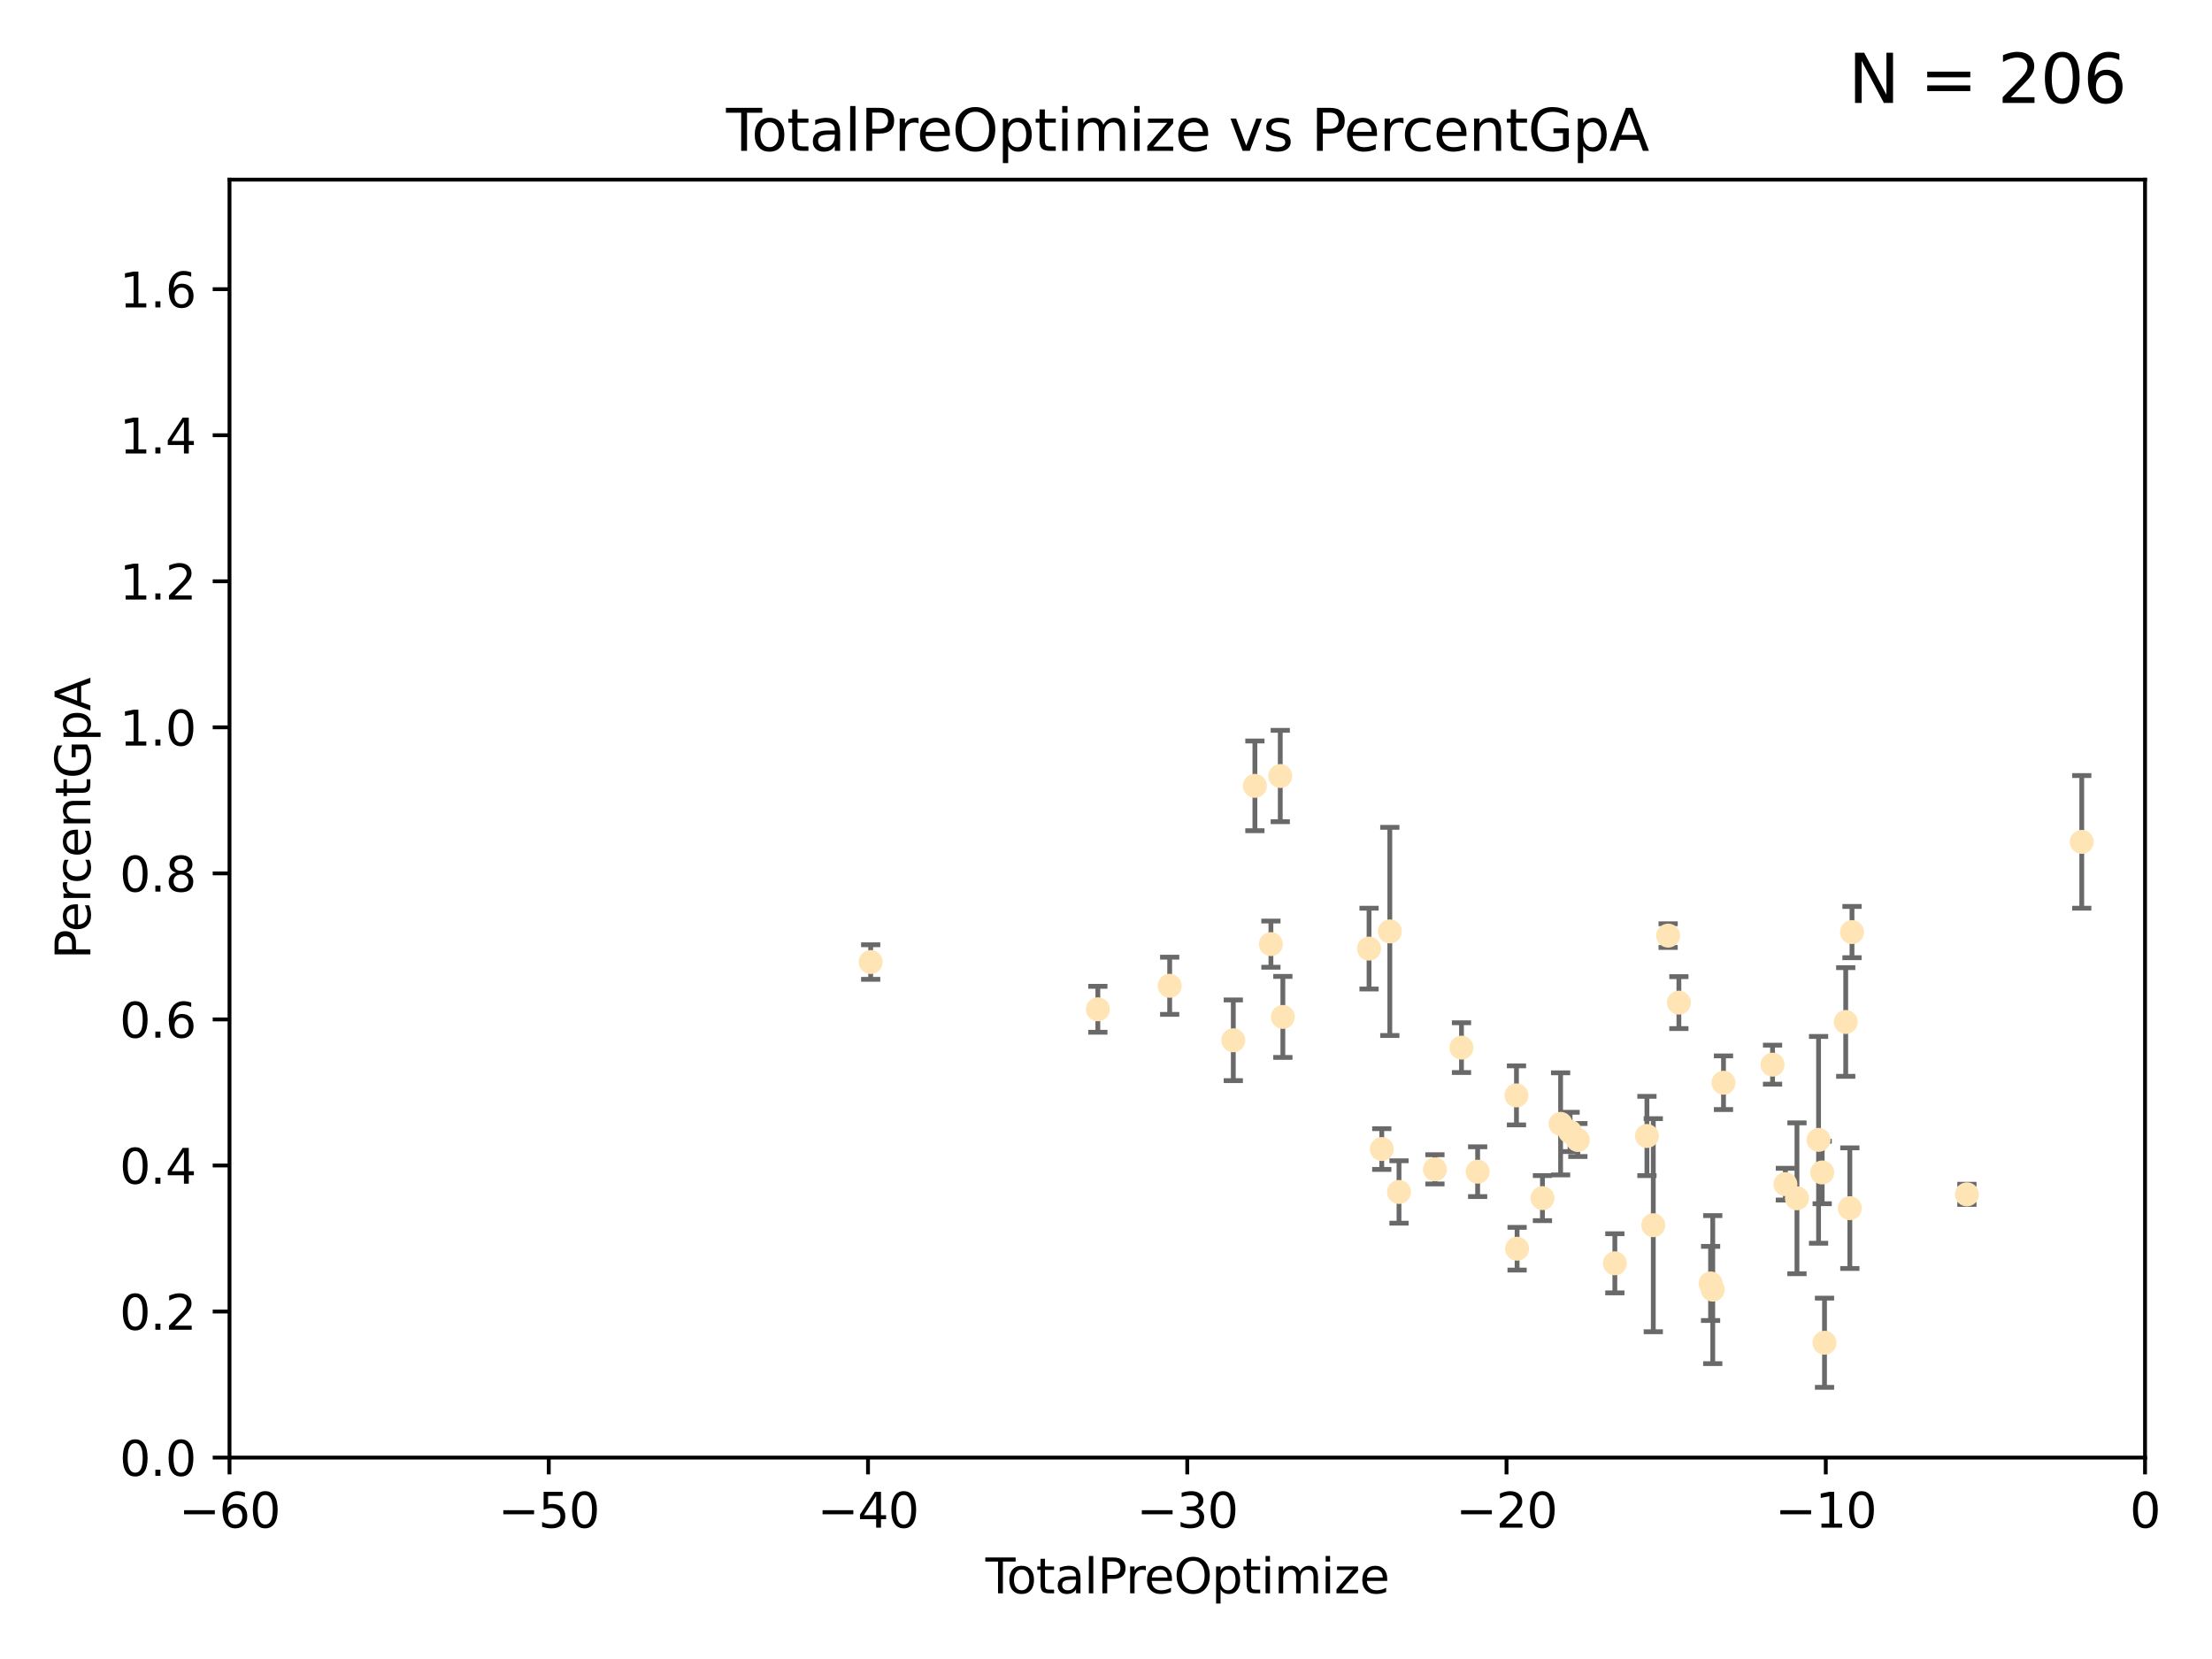 <?xml version="1.0" encoding="utf-8" standalone="no"?>
<!DOCTYPE svg PUBLIC "-//W3C//DTD SVG 1.1//EN"
  "http://www.w3.org/Graphics/SVG/1.1/DTD/svg11.dtd">
<svg xmlns:xlink="http://www.w3.org/1999/xlink" width="460.8pt" height="345.6pt" viewBox="0 0 460.8 345.6" xmlns="http://www.w3.org/2000/svg" version="1.1">
 <defs>
  <style type="text/css">*{stroke-linejoin: round; stroke-linecap: butt}</style>
 </defs>
 <g id="figure_1">
  <g id="patch_1">
   <path d="M 0 345.6 
L 460.8 345.6 
L 460.8 0 
L 0 0 
z
" style="fill: #ffffff"/>
  </g>
  <g id="axes_1">
   <g id="patch_2">
    <path d="M 47.81 303.64 
L 446.85 303.64 
L 446.85 37.422 
L 47.81 37.422 
z
" style="fill: #ffffff"/>
   </g>
   <g id="PathCollection_1">
    <defs>
     <path id="m6cf7f59c93" d="M 0 1.118 
C 0.297 1.118 0.581 1 0.791 0.791 
C 1 0.581 1.118 0.297 1.118 0 
C 1.118 -0.297 1 -0.581 0.791 -0.791 
C 0.581 -1 0.297 -1.118 0 -1.118 
C -0.297 -1.118 -0.581 -1 -0.791 -0.791 
C -1 -0.581 -1.118 -0.297 -1.118 0 
C -1.118 0.297 -1 0.581 -0.791 0.791 
C -0.581 1 -0.297 1.118 0 1.118 
z
" style="stroke: #ffe4b5"/>
    </defs>
    <g clip-path="url(#p69ad6b24e7)">
     <use xlink:href="#m6cf7f59c93" x="181.378" y="200.41" style="fill: #ffe4b5; stroke: #ffe4b5"/>
     <use xlink:href="#m6cf7f59c93" x="228.701" y="210.251" style="fill: #ffe4b5; stroke: #ffe4b5"/>
     <use xlink:href="#m6cf7f59c93" x="243.666" y="205.355" style="fill: #ffe4b5; stroke: #ffe4b5"/>
     <use xlink:href="#m6cf7f59c93" x="256.919" y="216.71" style="fill: #ffe4b5; stroke: #ffe4b5"/>
     <use xlink:href="#m6cf7f59c93" x="261.418" y="163.708" style="fill: #ffe4b5; stroke: #ffe4b5"/>
     <use xlink:href="#m6cf7f59c93" x="264.755" y="196.679" style="fill: #ffe4b5; stroke: #ffe4b5"/>
     <use xlink:href="#m6cf7f59c93" x="266.703" y="161.658" style="fill: #ffe4b5; stroke: #ffe4b5"/>
     <use xlink:href="#m6cf7f59c93" x="267.243" y="211.843" style="fill: #ffe4b5; stroke: #ffe4b5"/>
     <use xlink:href="#m6cf7f59c93" x="285.198" y="197.61" style="fill: #ffe4b5; stroke: #ffe4b5"/>
     <use xlink:href="#m6cf7f59c93" x="287.85" y="239.366" style="fill: #ffe4b5; stroke: #ffe4b5"/>
     <use xlink:href="#m6cf7f59c93" x="289.526" y="194.035" style="fill: #ffe4b5; stroke: #ffe4b5"/>
     <use xlink:href="#m6cf7f59c93" x="291.439" y="248.309" style="fill: #ffe4b5; stroke: #ffe4b5"/>
     <use xlink:href="#m6cf7f59c93" x="298.923" y="243.594" style="fill: #ffe4b5; stroke: #ffe4b5"/>
     <use xlink:href="#m6cf7f59c93" x="304.454" y="218.241" style="fill: #ffe4b5; stroke: #ffe4b5"/>
     <use xlink:href="#m6cf7f59c93" x="307.82" y="244.083" style="fill: #ffe4b5; stroke: #ffe4b5"/>
     <use xlink:href="#m6cf7f59c93" x="315.908" y="228.188" style="fill: #ffe4b5; stroke: #ffe4b5"/>
     <use xlink:href="#m6cf7f59c93" x="316.039" y="260.131" style="fill: #ffe4b5; stroke: #ffe4b5"/>
     <use xlink:href="#m6cf7f59c93" x="321.32" y="249.59" style="fill: #ffe4b5; stroke: #ffe4b5"/>
     <use xlink:href="#m6cf7f59c93" x="325.1" y="234.125" style="fill: #ffe4b5; stroke: #ffe4b5"/>
     <use xlink:href="#m6cf7f59c93" x="327.077" y="235.797" style="fill: #ffe4b5; stroke: #ffe4b5"/>
     <use xlink:href="#m6cf7f59c93" x="328.7" y="237.487" style="fill: #ffe4b5; stroke: #ffe4b5"/>
     <use xlink:href="#m6cf7f59c93" x="336.402" y="263.17" style="fill: #ffe4b5; stroke: #ffe4b5"/>
     <use xlink:href="#m6cf7f59c93" x="343.086" y="236.646" style="fill: #ffe4b5; stroke: #ffe4b5"/>
     <use xlink:href="#m6cf7f59c93" x="344.41" y="255.233" style="fill: #ffe4b5; stroke: #ffe4b5"/>
     <use xlink:href="#m6cf7f59c93" x="347.502" y="194.904" style="fill: #ffe4b5; stroke: #ffe4b5"/>
     <use xlink:href="#m6cf7f59c93" x="349.743" y="208.863" style="fill: #ffe4b5; stroke: #ffe4b5"/>
     <use xlink:href="#m6cf7f59c93" x="356.347" y="267.363" style="fill: #ffe4b5; stroke: #ffe4b5"/>
     <use xlink:href="#m6cf7f59c93" x="356.797" y="268.651" style="fill: #ffe4b5; stroke: #ffe4b5"/>
     <use xlink:href="#m6cf7f59c93" x="359.036" y="225.551" style="fill: #ffe4b5; stroke: #ffe4b5"/>
     <use xlink:href="#m6cf7f59c93" x="369.255" y="221.789" style="fill: #ffe4b5; stroke: #ffe4b5"/>
     <use xlink:href="#m6cf7f59c93" x="371.926" y="246.681" style="fill: #ffe4b5; stroke: #ffe4b5"/>
     <use xlink:href="#m6cf7f59c93" x="374.339" y="249.629" style="fill: #ffe4b5; stroke: #ffe4b5"/>
     <use xlink:href="#m6cf7f59c93" x="378.841" y="237.451" style="fill: #ffe4b5; stroke: #ffe4b5"/>
     <use xlink:href="#m6cf7f59c93" x="379.593" y="244.246" style="fill: #ffe4b5; stroke: #ffe4b5"/>
     <use xlink:href="#m6cf7f59c93" x="380.079" y="279.719" style="fill: #ffe4b5; stroke: #ffe4b5"/>
     <use xlink:href="#m6cf7f59c93" x="384.499" y="212.898" style="fill: #ffe4b5; stroke: #ffe4b5"/>
     <use xlink:href="#m6cf7f59c93" x="385.357" y="251.683" style="fill: #ffe4b5; stroke: #ffe4b5"/>
     <use xlink:href="#m6cf7f59c93" x="385.805" y="194.169" style="fill: #ffe4b5; stroke: #ffe4b5"/>
     <use xlink:href="#m6cf7f59c93" x="409.74" y="248.804" style="fill: #ffe4b5; stroke: #ffe4b5"/>
     <use xlink:href="#m6cf7f59c93" x="433.669" y="175.378" style="fill: #ffe4b5; stroke: #ffe4b5"/>
    </g>
   </g>
   <g id="matplotlib.axis_1">
    <g id="xtick_1">
     <g id="line2d_1">
      <defs>
       <path id="mea35ca7e93" d="M 0 0 
L 0 3.5 
" style="stroke: #000000; stroke-width: 0.8"/>
      </defs>
      <g>
       <use xlink:href="#mea35ca7e93" x="47.81" y="303.64" style="stroke: #000000; stroke-width: 0.8"/>
      </g>
     </g>
     <g id="text_1">
      <!-- −60 -->
      <g transform="translate(37.258 318.238)scale(0.1 -0.1)">
       <defs>
        <path id="DejaVuSans-2212" d="M 678 2272 
L 4684 2272 
L 4684 1741 
L 678 1741 
L 678 2272 
z
" transform="scale(0.016)"/>
        <path id="DejaVuSans-36" d="M 2113 2584 
Q 1688 2584 1439 2293 
Q 1191 2003 1191 1497 
Q 1191 994 1439 701 
Q 1688 409 2113 409 
Q 2538 409 2786 701 
Q 3034 994 3034 1497 
Q 3034 2003 2786 2293 
Q 2538 2584 2113 2584 
z
M 3366 4563 
L 3366 3988 
Q 3128 4100 2886 4159 
Q 2644 4219 2406 4219 
Q 1781 4219 1451 3797 
Q 1122 3375 1075 2522 
Q 1259 2794 1537 2939 
Q 1816 3084 2150 3084 
Q 2853 3084 3261 2657 
Q 3669 2231 3669 1497 
Q 3669 778 3244 343 
Q 2819 -91 2113 -91 
Q 1303 -91 875 529 
Q 447 1150 447 2328 
Q 447 3434 972 4092 
Q 1497 4750 2381 4750 
Q 2619 4750 2861 4703 
Q 3103 4656 3366 4563 
z
" transform="scale(0.016)"/>
        <path id="DejaVuSans-30" d="M 2034 4250 
Q 1547 4250 1301 3770 
Q 1056 3291 1056 2328 
Q 1056 1369 1301 889 
Q 1547 409 2034 409 
Q 2525 409 2770 889 
Q 3016 1369 3016 2328 
Q 3016 3291 2770 3770 
Q 2525 4250 2034 4250 
z
M 2034 4750 
Q 2819 4750 3233 4129 
Q 3647 3509 3647 2328 
Q 3647 1150 3233 529 
Q 2819 -91 2034 -91 
Q 1250 -91 836 529 
Q 422 1150 422 2328 
Q 422 3509 836 4129 
Q 1250 4750 2034 4750 
z
" transform="scale(0.016)"/>
       </defs>
       <use xlink:href="#DejaVuSans-2212"/>
       <use xlink:href="#DejaVuSans-36" x="83.789"/>
       <use xlink:href="#DejaVuSans-30" x="147.412"/>
      </g>
     </g>
    </g>
    <g id="xtick_2">
     <g id="line2d_2">
      <g>
       <use xlink:href="#mea35ca7e93" x="114.317" y="303.64" style="stroke: #000000; stroke-width: 0.8"/>
      </g>
     </g>
     <g id="text_2">
      <!-- −50 -->
      <g transform="translate(103.764 318.238)scale(0.1 -0.1)">
       <defs>
        <path id="DejaVuSans-35" d="M 691 4666 
L 3169 4666 
L 3169 4134 
L 1269 4134 
L 1269 2991 
Q 1406 3038 1543 3061 
Q 1681 3084 1819 3084 
Q 2600 3084 3056 2656 
Q 3513 2228 3513 1497 
Q 3513 744 3044 326 
Q 2575 -91 1722 -91 
Q 1428 -91 1123 -41 
Q 819 9 494 109 
L 494 744 
Q 775 591 1075 516 
Q 1375 441 1709 441 
Q 2250 441 2565 725 
Q 2881 1009 2881 1497 
Q 2881 1984 2565 2268 
Q 2250 2553 1709 2553 
Q 1456 2553 1204 2497 
Q 953 2441 691 2322 
L 691 4666 
z
" transform="scale(0.016)"/>
       </defs>
       <use xlink:href="#DejaVuSans-2212"/>
       <use xlink:href="#DejaVuSans-35" x="83.789"/>
       <use xlink:href="#DejaVuSans-30" x="147.412"/>
      </g>
     </g>
    </g>
    <g id="xtick_3">
     <g id="line2d_3">
      <g>
       <use xlink:href="#mea35ca7e93" x="180.823" y="303.64" style="stroke: #000000; stroke-width: 0.8"/>
      </g>
     </g>
     <g id="text_3">
      <!-- −40 -->
      <g transform="translate(170.271 318.238)scale(0.1 -0.1)">
       <defs>
        <path id="DejaVuSans-34" d="M 2419 4116 
L 825 1625 
L 2419 1625 
L 2419 4116 
z
M 2253 4666 
L 3047 4666 
L 3047 1625 
L 3713 1625 
L 3713 1100 
L 3047 1100 
L 3047 0 
L 2419 0 
L 2419 1100 
L 313 1100 
L 313 1709 
L 2253 4666 
z
" transform="scale(0.016)"/>
       </defs>
       <use xlink:href="#DejaVuSans-2212"/>
       <use xlink:href="#DejaVuSans-34" x="83.789"/>
       <use xlink:href="#DejaVuSans-30" x="147.412"/>
      </g>
     </g>
    </g>
    <g id="xtick_4">
     <g id="line2d_4">
      <g>
       <use xlink:href="#mea35ca7e93" x="247.33" y="303.64" style="stroke: #000000; stroke-width: 0.8"/>
      </g>
     </g>
     <g id="text_4">
      <!-- −30 -->
      <g transform="translate(236.778 318.238)scale(0.1 -0.1)">
       <defs>
        <path id="DejaVuSans-33" d="M 2597 2516 
Q 3050 2419 3304 2112 
Q 3559 1806 3559 1356 
Q 3559 666 3084 287 
Q 2609 -91 1734 -91 
Q 1441 -91 1130 -33 
Q 819 25 488 141 
L 488 750 
Q 750 597 1062 519 
Q 1375 441 1716 441 
Q 2309 441 2620 675 
Q 2931 909 2931 1356 
Q 2931 1769 2642 2001 
Q 2353 2234 1838 2234 
L 1294 2234 
L 1294 2753 
L 1863 2753 
Q 2328 2753 2575 2939 
Q 2822 3125 2822 3475 
Q 2822 3834 2567 4026 
Q 2313 4219 1838 4219 
Q 1578 4219 1281 4162 
Q 984 4106 628 3988 
L 628 4550 
Q 988 4650 1302 4700 
Q 1616 4750 1894 4750 
Q 2613 4750 3031 4423 
Q 3450 4097 3450 3541 
Q 3450 3153 3228 2886 
Q 3006 2619 2597 2516 
z
" transform="scale(0.016)"/>
       </defs>
       <use xlink:href="#DejaVuSans-2212"/>
       <use xlink:href="#DejaVuSans-33" x="83.789"/>
       <use xlink:href="#DejaVuSans-30" x="147.412"/>
      </g>
     </g>
    </g>
    <g id="xtick_5">
     <g id="line2d_5">
      <g>
       <use xlink:href="#mea35ca7e93" x="313.837" y="303.64" style="stroke: #000000; stroke-width: 0.8"/>
      </g>
     </g>
     <g id="text_5">
      <!-- −20 -->
      <g transform="translate(303.284 318.238)scale(0.1 -0.1)">
       <defs>
        <path id="DejaVuSans-32" d="M 1228 531 
L 3431 531 
L 3431 0 
L 469 0 
L 469 531 
Q 828 903 1448 1529 
Q 2069 2156 2228 2338 
Q 2531 2678 2651 2914 
Q 2772 3150 2772 3378 
Q 2772 3750 2511 3984 
Q 2250 4219 1831 4219 
Q 1534 4219 1204 4116 
Q 875 4013 500 3803 
L 500 4441 
Q 881 4594 1212 4672 
Q 1544 4750 1819 4750 
Q 2544 4750 2975 4387 
Q 3406 4025 3406 3419 
Q 3406 3131 3298 2873 
Q 3191 2616 2906 2266 
Q 2828 2175 2409 1742 
Q 1991 1309 1228 531 
z
" transform="scale(0.016)"/>
       </defs>
       <use xlink:href="#DejaVuSans-2212"/>
       <use xlink:href="#DejaVuSans-32" x="83.789"/>
       <use xlink:href="#DejaVuSans-30" x="147.412"/>
      </g>
     </g>
    </g>
    <g id="xtick_6">
     <g id="line2d_6">
      <g>
       <use xlink:href="#mea35ca7e93" x="380.343" y="303.64" style="stroke: #000000; stroke-width: 0.8"/>
      </g>
     </g>
     <g id="text_6">
      <!-- −10 -->
      <g transform="translate(369.791 318.238)scale(0.1 -0.1)">
       <defs>
        <path id="DejaVuSans-31" d="M 794 531 
L 1825 531 
L 1825 4091 
L 703 3866 
L 703 4441 
L 1819 4666 
L 2450 4666 
L 2450 531 
L 3481 531 
L 3481 0 
L 794 0 
L 794 531 
z
" transform="scale(0.016)"/>
       </defs>
       <use xlink:href="#DejaVuSans-2212"/>
       <use xlink:href="#DejaVuSans-31" x="83.789"/>
       <use xlink:href="#DejaVuSans-30" x="147.412"/>
      </g>
     </g>
    </g>
    <g id="xtick_7">
     <g id="line2d_7">
      <g>
       <use xlink:href="#mea35ca7e93" x="446.85" y="303.64" style="stroke: #000000; stroke-width: 0.8"/>
      </g>
     </g>
     <g id="text_7">
      <!-- 0 -->
      <g transform="translate(443.669 318.238)scale(0.1 -0.1)">
       <use xlink:href="#DejaVuSans-30"/>
      </g>
     </g>
    </g>
    <g id="text_8">
     <!-- TotalPreOptimize -->
     <g transform="translate(205.287 331.917)scale(0.1 -0.1)">
      <defs>
       <path id="DejaVuSans-54" d="M -19 4666 
L 3928 4666 
L 3928 4134 
L 2272 4134 
L 2272 0 
L 1638 0 
L 1638 4134 
L -19 4134 
L -19 4666 
z
" transform="scale(0.016)"/>
       <path id="DejaVuSans-6f" d="M 1959 3097 
Q 1497 3097 1228 2736 
Q 959 2375 959 1747 
Q 959 1119 1226 758 
Q 1494 397 1959 397 
Q 2419 397 2687 759 
Q 2956 1122 2956 1747 
Q 2956 2369 2687 2733 
Q 2419 3097 1959 3097 
z
M 1959 3584 
Q 2709 3584 3137 3096 
Q 3566 2609 3566 1747 
Q 3566 888 3137 398 
Q 2709 -91 1959 -91 
Q 1206 -91 779 398 
Q 353 888 353 1747 
Q 353 2609 779 3096 
Q 1206 3584 1959 3584 
z
" transform="scale(0.016)"/>
       <path id="DejaVuSans-74" d="M 1172 4494 
L 1172 3500 
L 2356 3500 
L 2356 3053 
L 1172 3053 
L 1172 1153 
Q 1172 725 1289 603 
Q 1406 481 1766 481 
L 2356 481 
L 2356 0 
L 1766 0 
Q 1100 0 847 248 
Q 594 497 594 1153 
L 594 3053 
L 172 3053 
L 172 3500 
L 594 3500 
L 594 4494 
L 1172 4494 
z
" transform="scale(0.016)"/>
       <path id="DejaVuSans-61" d="M 2194 1759 
Q 1497 1759 1228 1600 
Q 959 1441 959 1056 
Q 959 750 1161 570 
Q 1363 391 1709 391 
Q 2188 391 2477 730 
Q 2766 1069 2766 1631 
L 2766 1759 
L 2194 1759 
z
M 3341 1997 
L 3341 0 
L 2766 0 
L 2766 531 
Q 2569 213 2275 61 
Q 1981 -91 1556 -91 
Q 1019 -91 701 211 
Q 384 513 384 1019 
Q 384 1609 779 1909 
Q 1175 2209 1959 2209 
L 2766 2209 
L 2766 2266 
Q 2766 2663 2505 2880 
Q 2244 3097 1772 3097 
Q 1472 3097 1187 3025 
Q 903 2953 641 2809 
L 641 3341 
Q 956 3463 1253 3523 
Q 1550 3584 1831 3584 
Q 2591 3584 2966 3190 
Q 3341 2797 3341 1997 
z
" transform="scale(0.016)"/>
       <path id="DejaVuSans-6c" d="M 603 4863 
L 1178 4863 
L 1178 0 
L 603 0 
L 603 4863 
z
" transform="scale(0.016)"/>
       <path id="DejaVuSans-50" d="M 1259 4147 
L 1259 2394 
L 2053 2394 
Q 2494 2394 2734 2622 
Q 2975 2850 2975 3272 
Q 2975 3691 2734 3919 
Q 2494 4147 2053 4147 
L 1259 4147 
z
M 628 4666 
L 2053 4666 
Q 2838 4666 3239 4311 
Q 3641 3956 3641 3272 
Q 3641 2581 3239 2228 
Q 2838 1875 2053 1875 
L 1259 1875 
L 1259 0 
L 628 0 
L 628 4666 
z
" transform="scale(0.016)"/>
       <path id="DejaVuSans-72" d="M 2631 2963 
Q 2534 3019 2420 3045 
Q 2306 3072 2169 3072 
Q 1681 3072 1420 2755 
Q 1159 2438 1159 1844 
L 1159 0 
L 581 0 
L 581 3500 
L 1159 3500 
L 1159 2956 
Q 1341 3275 1631 3429 
Q 1922 3584 2338 3584 
Q 2397 3584 2469 3576 
Q 2541 3569 2628 3553 
L 2631 2963 
z
" transform="scale(0.016)"/>
       <path id="DejaVuSans-65" d="M 3597 1894 
L 3597 1613 
L 953 1613 
Q 991 1019 1311 708 
Q 1631 397 2203 397 
Q 2534 397 2845 478 
Q 3156 559 3463 722 
L 3463 178 
Q 3153 47 2828 -22 
Q 2503 -91 2169 -91 
Q 1331 -91 842 396 
Q 353 884 353 1716 
Q 353 2575 817 3079 
Q 1281 3584 2069 3584 
Q 2775 3584 3186 3129 
Q 3597 2675 3597 1894 
z
M 3022 2063 
Q 3016 2534 2758 2815 
Q 2500 3097 2075 3097 
Q 1594 3097 1305 2825 
Q 1016 2553 972 2059 
L 3022 2063 
z
" transform="scale(0.016)"/>
       <path id="DejaVuSans-4f" d="M 2522 4238 
Q 1834 4238 1429 3725 
Q 1025 3213 1025 2328 
Q 1025 1447 1429 934 
Q 1834 422 2522 422 
Q 3209 422 3611 934 
Q 4013 1447 4013 2328 
Q 4013 3213 3611 3725 
Q 3209 4238 2522 4238 
z
M 2522 4750 
Q 3503 4750 4090 4092 
Q 4678 3434 4678 2328 
Q 4678 1225 4090 567 
Q 3503 -91 2522 -91 
Q 1538 -91 948 565 
Q 359 1222 359 2328 
Q 359 3434 948 4092 
Q 1538 4750 2522 4750 
z
" transform="scale(0.016)"/>
       <path id="DejaVuSans-70" d="M 1159 525 
L 1159 -1331 
L 581 -1331 
L 581 3500 
L 1159 3500 
L 1159 2969 
Q 1341 3281 1617 3432 
Q 1894 3584 2278 3584 
Q 2916 3584 3314 3078 
Q 3713 2572 3713 1747 
Q 3713 922 3314 415 
Q 2916 -91 2278 -91 
Q 1894 -91 1617 61 
Q 1341 213 1159 525 
z
M 3116 1747 
Q 3116 2381 2855 2742 
Q 2594 3103 2138 3103 
Q 1681 3103 1420 2742 
Q 1159 2381 1159 1747 
Q 1159 1113 1420 752 
Q 1681 391 2138 391 
Q 2594 391 2855 752 
Q 3116 1113 3116 1747 
z
" transform="scale(0.016)"/>
       <path id="DejaVuSans-69" d="M 603 3500 
L 1178 3500 
L 1178 0 
L 603 0 
L 603 3500 
z
M 603 4863 
L 1178 4863 
L 1178 4134 
L 603 4134 
L 603 4863 
z
" transform="scale(0.016)"/>
       <path id="DejaVuSans-6d" d="M 3328 2828 
Q 3544 3216 3844 3400 
Q 4144 3584 4550 3584 
Q 5097 3584 5394 3201 
Q 5691 2819 5691 2113 
L 5691 0 
L 5113 0 
L 5113 2094 
Q 5113 2597 4934 2840 
Q 4756 3084 4391 3084 
Q 3944 3084 3684 2787 
Q 3425 2491 3425 1978 
L 3425 0 
L 2847 0 
L 2847 2094 
Q 2847 2600 2669 2842 
Q 2491 3084 2119 3084 
Q 1678 3084 1418 2786 
Q 1159 2488 1159 1978 
L 1159 0 
L 581 0 
L 581 3500 
L 1159 3500 
L 1159 2956 
Q 1356 3278 1631 3431 
Q 1906 3584 2284 3584 
Q 2666 3584 2933 3390 
Q 3200 3197 3328 2828 
z
" transform="scale(0.016)"/>
       <path id="DejaVuSans-7a" d="M 353 3500 
L 3084 3500 
L 3084 2975 
L 922 459 
L 3084 459 
L 3084 0 
L 275 0 
L 275 525 
L 2438 3041 
L 353 3041 
L 353 3500 
z
" transform="scale(0.016)"/>
      </defs>
      <use xlink:href="#DejaVuSans-54"/>
      <use xlink:href="#DejaVuSans-6f" x="44.084"/>
      <use xlink:href="#DejaVuSans-74" x="105.266"/>
      <use xlink:href="#DejaVuSans-61" x="144.475"/>
      <use xlink:href="#DejaVuSans-6c" x="205.754"/>
      <use xlink:href="#DejaVuSans-50" x="233.537"/>
      <use xlink:href="#DejaVuSans-72" x="292.09"/>
      <use xlink:href="#DejaVuSans-65" x="330.953"/>
      <use xlink:href="#DejaVuSans-4f" x="392.477"/>
      <use xlink:href="#DejaVuSans-70" x="471.188"/>
      <use xlink:href="#DejaVuSans-74" x="534.664"/>
      <use xlink:href="#DejaVuSans-69" x="573.873"/>
      <use xlink:href="#DejaVuSans-6d" x="601.656"/>
      <use xlink:href="#DejaVuSans-69" x="699.068"/>
      <use xlink:href="#DejaVuSans-7a" x="726.852"/>
      <use xlink:href="#DejaVuSans-65" x="779.342"/>
     </g>
    </g>
   </g>
   <g id="matplotlib.axis_2">
    <g id="ytick_1">
     <g id="line2d_8">
      <defs>
       <path id="mc64b33b703" d="M 0 0 
L -3.5 0 
" style="stroke: #000000; stroke-width: 0.8"/>
      </defs>
      <g>
       <use xlink:href="#mc64b33b703" x="47.81" y="303.64" style="stroke: #000000; stroke-width: 0.8"/>
      </g>
     </g>
     <g id="text_9">
      <!-- 0.0 -->
      <g transform="translate(24.907 307.439)scale(0.1 -0.1)">
       <defs>
        <path id="DejaVuSans-2e" d="M 684 794 
L 1344 794 
L 1344 0 
L 684 0 
L 684 794 
z
" transform="scale(0.016)"/>
       </defs>
       <use xlink:href="#DejaVuSans-30"/>
       <use xlink:href="#DejaVuSans-2e" x="63.623"/>
       <use xlink:href="#DejaVuSans-30" x="95.41"/>
      </g>
     </g>
    </g>
    <g id="ytick_2">
     <g id="line2d_9">
      <g>
       <use xlink:href="#mc64b33b703" x="47.81" y="273.215" style="stroke: #000000; stroke-width: 0.8"/>
      </g>
     </g>
     <g id="text_10">
      <!-- 0.2 -->
      <g transform="translate(24.907 277.014)scale(0.1 -0.1)">
       <use xlink:href="#DejaVuSans-30"/>
       <use xlink:href="#DejaVuSans-2e" x="63.623"/>
       <use xlink:href="#DejaVuSans-32" x="95.41"/>
      </g>
     </g>
    </g>
    <g id="ytick_3">
     <g id="line2d_10">
      <g>
       <use xlink:href="#mc64b33b703" x="47.81" y="242.79" style="stroke: #000000; stroke-width: 0.8"/>
      </g>
     </g>
     <g id="text_11">
      <!-- 0.4 -->
      <g transform="translate(24.907 246.589)scale(0.1 -0.1)">
       <use xlink:href="#DejaVuSans-30"/>
       <use xlink:href="#DejaVuSans-2e" x="63.623"/>
       <use xlink:href="#DejaVuSans-34" x="95.41"/>
      </g>
     </g>
    </g>
    <g id="ytick_4">
     <g id="line2d_11">
      <g>
       <use xlink:href="#mc64b33b703" x="47.81" y="212.365" style="stroke: #000000; stroke-width: 0.8"/>
      </g>
     </g>
     <g id="text_12">
      <!-- 0.6 -->
      <g transform="translate(24.907 216.164)scale(0.1 -0.1)">
       <use xlink:href="#DejaVuSans-30"/>
       <use xlink:href="#DejaVuSans-2e" x="63.623"/>
       <use xlink:href="#DejaVuSans-36" x="95.41"/>
      </g>
     </g>
    </g>
    <g id="ytick_5">
     <g id="line2d_12">
      <g>
       <use xlink:href="#mc64b33b703" x="47.81" y="181.94" style="stroke: #000000; stroke-width: 0.8"/>
      </g>
     </g>
     <g id="text_13">
      <!-- 0.8 -->
      <g transform="translate(24.907 185.739)scale(0.1 -0.1)">
       <defs>
        <path id="DejaVuSans-38" d="M 2034 2216 
Q 1584 2216 1326 1975 
Q 1069 1734 1069 1313 
Q 1069 891 1326 650 
Q 1584 409 2034 409 
Q 2484 409 2743 651 
Q 3003 894 3003 1313 
Q 3003 1734 2745 1975 
Q 2488 2216 2034 2216 
z
M 1403 2484 
Q 997 2584 770 2862 
Q 544 3141 544 3541 
Q 544 4100 942 4425 
Q 1341 4750 2034 4750 
Q 2731 4750 3128 4425 
Q 3525 4100 3525 3541 
Q 3525 3141 3298 2862 
Q 3072 2584 2669 2484 
Q 3125 2378 3379 2068 
Q 3634 1759 3634 1313 
Q 3634 634 3220 271 
Q 2806 -91 2034 -91 
Q 1263 -91 848 271 
Q 434 634 434 1313 
Q 434 1759 690 2068 
Q 947 2378 1403 2484 
z
M 1172 3481 
Q 1172 3119 1398 2916 
Q 1625 2713 2034 2713 
Q 2441 2713 2670 2916 
Q 2900 3119 2900 3481 
Q 2900 3844 2670 4047 
Q 2441 4250 2034 4250 
Q 1625 4250 1398 4047 
Q 1172 3844 1172 3481 
z
" transform="scale(0.016)"/>
       </defs>
       <use xlink:href="#DejaVuSans-30"/>
       <use xlink:href="#DejaVuSans-2e" x="63.623"/>
       <use xlink:href="#DejaVuSans-38" x="95.41"/>
      </g>
     </g>
    </g>
    <g id="ytick_6">
     <g id="line2d_13">
      <g>
       <use xlink:href="#mc64b33b703" x="47.81" y="151.515" style="stroke: #000000; stroke-width: 0.8"/>
      </g>
     </g>
     <g id="text_14">
      <!-- 1.0 -->
      <g transform="translate(24.907 155.315)scale(0.1 -0.1)">
       <use xlink:href="#DejaVuSans-31"/>
       <use xlink:href="#DejaVuSans-2e" x="63.623"/>
       <use xlink:href="#DejaVuSans-30" x="95.41"/>
      </g>
     </g>
    </g>
    <g id="ytick_7">
     <g id="line2d_14">
      <g>
       <use xlink:href="#mc64b33b703" x="47.81" y="121.09" style="stroke: #000000; stroke-width: 0.8"/>
      </g>
     </g>
     <g id="text_15">
      <!-- 1.2 -->
      <g transform="translate(24.907 124.89)scale(0.1 -0.1)">
       <use xlink:href="#DejaVuSans-31"/>
       <use xlink:href="#DejaVuSans-2e" x="63.623"/>
       <use xlink:href="#DejaVuSans-32" x="95.41"/>
      </g>
     </g>
    </g>
    <g id="ytick_8">
     <g id="line2d_15">
      <g>
       <use xlink:href="#mc64b33b703" x="47.81" y="90.665" style="stroke: #000000; stroke-width: 0.8"/>
      </g>
     </g>
     <g id="text_16">
      <!-- 1.4 -->
      <g transform="translate(24.907 94.465)scale(0.1 -0.1)">
       <use xlink:href="#DejaVuSans-31"/>
       <use xlink:href="#DejaVuSans-2e" x="63.623"/>
       <use xlink:href="#DejaVuSans-34" x="95.41"/>
      </g>
     </g>
    </g>
    <g id="ytick_9">
     <g id="line2d_16">
      <g>
       <use xlink:href="#mc64b33b703" x="47.81" y="60.241" style="stroke: #000000; stroke-width: 0.8"/>
      </g>
     </g>
     <g id="text_17">
      <!-- 1.6 -->
      <g transform="translate(24.907 64.04)scale(0.1 -0.1)">
       <use xlink:href="#DejaVuSans-31"/>
       <use xlink:href="#DejaVuSans-2e" x="63.623"/>
       <use xlink:href="#DejaVuSans-36" x="95.41"/>
      </g>
     </g>
    </g>
    <g id="text_18">
     <!-- PercentGpA -->
     <g transform="translate(18.827 199.807)rotate(-90)scale(0.1 -0.1)">
      <defs>
       <path id="DejaVuSans-63" d="M 3122 3366 
L 3122 2828 
Q 2878 2963 2633 3030 
Q 2388 3097 2138 3097 
Q 1578 3097 1268 2742 
Q 959 2388 959 1747 
Q 959 1106 1268 751 
Q 1578 397 2138 397 
Q 2388 397 2633 464 
Q 2878 531 3122 666 
L 3122 134 
Q 2881 22 2623 -34 
Q 2366 -91 2075 -91 
Q 1284 -91 818 406 
Q 353 903 353 1747 
Q 353 2603 823 3093 
Q 1294 3584 2113 3584 
Q 2378 3584 2631 3529 
Q 2884 3475 3122 3366 
z
" transform="scale(0.016)"/>
       <path id="DejaVuSans-6e" d="M 3513 2113 
L 3513 0 
L 2938 0 
L 2938 2094 
Q 2938 2591 2744 2837 
Q 2550 3084 2163 3084 
Q 1697 3084 1428 2787 
Q 1159 2491 1159 1978 
L 1159 0 
L 581 0 
L 581 3500 
L 1159 3500 
L 1159 2956 
Q 1366 3272 1645 3428 
Q 1925 3584 2291 3584 
Q 2894 3584 3203 3211 
Q 3513 2838 3513 2113 
z
" transform="scale(0.016)"/>
       <path id="DejaVuSans-47" d="M 3809 666 
L 3809 1919 
L 2778 1919 
L 2778 2438 
L 4434 2438 
L 4434 434 
Q 4069 175 3628 42 
Q 3188 -91 2688 -91 
Q 1594 -91 976 548 
Q 359 1188 359 2328 
Q 359 3472 976 4111 
Q 1594 4750 2688 4750 
Q 3144 4750 3555 4637 
Q 3966 4525 4313 4306 
L 4313 3634 
Q 3963 3931 3569 4081 
Q 3175 4231 2741 4231 
Q 1884 4231 1454 3753 
Q 1025 3275 1025 2328 
Q 1025 1384 1454 906 
Q 1884 428 2741 428 
Q 3075 428 3337 486 
Q 3600 544 3809 666 
z
" transform="scale(0.016)"/>
       <path id="DejaVuSans-41" d="M 2188 4044 
L 1331 1722 
L 3047 1722 
L 2188 4044 
z
M 1831 4666 
L 2547 4666 
L 4325 0 
L 3669 0 
L 3244 1197 
L 1141 1197 
L 716 0 
L 50 0 
L 1831 4666 
z
" transform="scale(0.016)"/>
      </defs>
      <use xlink:href="#DejaVuSans-50"/>
      <use xlink:href="#DejaVuSans-65" x="56.678"/>
      <use xlink:href="#DejaVuSans-72" x="118.201"/>
      <use xlink:href="#DejaVuSans-63" x="157.064"/>
      <use xlink:href="#DejaVuSans-65" x="212.045"/>
      <use xlink:href="#DejaVuSans-6e" x="273.568"/>
      <use xlink:href="#DejaVuSans-74" x="336.947"/>
      <use xlink:href="#DejaVuSans-47" x="376.156"/>
      <use xlink:href="#DejaVuSans-70" x="453.646"/>
      <use xlink:href="#DejaVuSans-41" x="517.123"/>
     </g>
    </g>
   </g>
   <g id="LineCollection_1">
    <path d="M 181.378 204.013 
L 181.378 196.807 
" clip-path="url(#p69ad6b24e7)" style="fill: none; stroke: #696969"/>
    <path d="M 228.701 215.036 
L 228.701 205.466 
" clip-path="url(#p69ad6b24e7)" style="fill: none; stroke: #696969"/>
    <path d="M 243.666 211.314 
L 243.666 199.395 
" clip-path="url(#p69ad6b24e7)" style="fill: none; stroke: #696969"/>
    <path d="M 256.919 225.115 
L 256.919 208.305 
" clip-path="url(#p69ad6b24e7)" style="fill: none; stroke: #696969"/>
    <path d="M 261.418 173.053 
L 261.418 154.362 
" clip-path="url(#p69ad6b24e7)" style="fill: none; stroke: #696969"/>
    <path d="M 264.755 201.489 
L 264.755 191.868 
" clip-path="url(#p69ad6b24e7)" style="fill: none; stroke: #696969"/>
    <path d="M 266.703 171.172 
L 266.703 152.145 
" clip-path="url(#p69ad6b24e7)" style="fill: none; stroke: #696969"/>
    <path d="M 267.243 220.281 
L 267.243 203.405 
" clip-path="url(#p69ad6b24e7)" style="fill: none; stroke: #696969"/>
    <path d="M 285.198 206.027 
L 285.198 189.193 
" clip-path="url(#p69ad6b24e7)" style="fill: none; stroke: #696969"/>
    <path d="M 287.85 243.608 
L 287.85 235.124 
" clip-path="url(#p69ad6b24e7)" style="fill: none; stroke: #696969"/>
    <path d="M 289.526 215.718 
L 289.526 172.353 
" clip-path="url(#p69ad6b24e7)" style="fill: none; stroke: #696969"/>
    <path d="M 291.439 254.81 
L 291.439 241.808 
" clip-path="url(#p69ad6b24e7)" style="fill: none; stroke: #696969"/>
    <path d="M 298.923 246.639 
L 298.923 240.549 
" clip-path="url(#p69ad6b24e7)" style="fill: none; stroke: #696969"/>
    <path d="M 304.454 223.424 
L 304.454 213.058 
" clip-path="url(#p69ad6b24e7)" style="fill: none; stroke: #696969"/>
    <path d="M 307.82 249.268 
L 307.82 238.898 
" clip-path="url(#p69ad6b24e7)" style="fill: none; stroke: #696969"/>
    <path d="M 315.908 234.341 
L 315.908 222.034 
" clip-path="url(#p69ad6b24e7)" style="fill: none; stroke: #696969"/>
    <path d="M 316.039 264.577 
L 316.039 255.684 
" clip-path="url(#p69ad6b24e7)" style="fill: none; stroke: #696969"/>
    <path d="M 321.32 254.285 
L 321.32 244.894 
" clip-path="url(#p69ad6b24e7)" style="fill: none; stroke: #696969"/>
    <path d="M 325.1 244.759 
L 325.1 223.491 
" clip-path="url(#p69ad6b24e7)" style="fill: none; stroke: #696969"/>
    <path d="M 327.077 239.889 
L 327.077 231.705 
" clip-path="url(#p69ad6b24e7)" style="fill: none; stroke: #696969"/>
    <path d="M 328.7 240.923 
L 328.7 234.05 
" clip-path="url(#p69ad6b24e7)" style="fill: none; stroke: #696969"/>
    <path d="M 336.402 269.327 
L 336.402 257.013 
" clip-path="url(#p69ad6b24e7)" style="fill: none; stroke: #696969"/>
    <path d="M 343.086 244.904 
L 343.086 228.388 
" clip-path="url(#p69ad6b24e7)" style="fill: none; stroke: #696969"/>
    <path d="M 344.41 277.427 
L 344.41 233.039 
" clip-path="url(#p69ad6b24e7)" style="fill: none; stroke: #696969"/>
    <path d="M 347.502 197.369 
L 347.502 192.44 
" clip-path="url(#p69ad6b24e7)" style="fill: none; stroke: #696969"/>
    <path d="M 349.743 214.275 
L 349.743 203.452 
" clip-path="url(#p69ad6b24e7)" style="fill: none; stroke: #696969"/>
    <path d="M 356.347 275.089 
L 356.347 259.637 
" clip-path="url(#p69ad6b24e7)" style="fill: none; stroke: #696969"/>
    <path d="M 356.797 284.069 
L 356.797 253.233 
" clip-path="url(#p69ad6b24e7)" style="fill: none; stroke: #696969"/>
    <path d="M 359.036 231.137 
L 359.036 219.964 
" clip-path="url(#p69ad6b24e7)" style="fill: none; stroke: #696969"/>
    <path d="M 369.255 225.85 
L 369.255 217.727 
" clip-path="url(#p69ad6b24e7)" style="fill: none; stroke: #696969"/>
    <path d="M 371.926 249.987 
L 371.926 243.375 
" clip-path="url(#p69ad6b24e7)" style="fill: none; stroke: #696969"/>
    <path d="M 374.339 265.342 
L 374.339 233.915 
" clip-path="url(#p69ad6b24e7)" style="fill: none; stroke: #696969"/>
    <path d="M 378.841 258.99 
L 378.841 215.912 
" clip-path="url(#p69ad6b24e7)" style="fill: none; stroke: #696969"/>
    <path d="M 379.593 250.756 
L 379.593 237.735 
" clip-path="url(#p69ad6b24e7)" style="fill: none; stroke: #696969"/>
    <path d="M 380.079 289.009 
L 380.079 270.429 
" clip-path="url(#p69ad6b24e7)" style="fill: none; stroke: #696969"/>
    <path d="M 384.499 224.218 
L 384.499 201.578 
" clip-path="url(#p69ad6b24e7)" style="fill: none; stroke: #696969"/>
    <path d="M 385.357 264.249 
L 385.357 239.118 
" clip-path="url(#p69ad6b24e7)" style="fill: none; stroke: #696969"/>
    <path d="M 385.805 199.509 
L 385.805 188.829 
" clip-path="url(#p69ad6b24e7)" style="fill: none; stroke: #696969"/>
    <path d="M 409.74 250.904 
L 409.74 246.704 
" clip-path="url(#p69ad6b24e7)" style="fill: none; stroke: #696969"/>
    <path d="M 433.669 189.192 
L 433.669 161.563 
" clip-path="url(#p69ad6b24e7)" style="fill: none; stroke: #696969"/>
   </g>
   <g id="line2d_17">
    <defs>
     <path id="m6398df4c3c" d="M 2 0 
L -2 -0 
" style="stroke: #696969"/>
    </defs>
    <g clip-path="url(#p69ad6b24e7)">
     <use xlink:href="#m6398df4c3c" x="181.378" y="204.013" style="fill: #696969; stroke: #696969"/>
     <use xlink:href="#m6398df4c3c" x="228.701" y="215.036" style="fill: #696969; stroke: #696969"/>
     <use xlink:href="#m6398df4c3c" x="243.666" y="211.314" style="fill: #696969; stroke: #696969"/>
     <use xlink:href="#m6398df4c3c" x="256.919" y="225.115" style="fill: #696969; stroke: #696969"/>
     <use xlink:href="#m6398df4c3c" x="261.418" y="173.053" style="fill: #696969; stroke: #696969"/>
     <use xlink:href="#m6398df4c3c" x="264.755" y="201.489" style="fill: #696969; stroke: #696969"/>
     <use xlink:href="#m6398df4c3c" x="266.703" y="171.172" style="fill: #696969; stroke: #696969"/>
     <use xlink:href="#m6398df4c3c" x="267.243" y="220.281" style="fill: #696969; stroke: #696969"/>
     <use xlink:href="#m6398df4c3c" x="285.198" y="206.027" style="fill: #696969; stroke: #696969"/>
     <use xlink:href="#m6398df4c3c" x="287.85" y="243.608" style="fill: #696969; stroke: #696969"/>
     <use xlink:href="#m6398df4c3c" x="289.526" y="215.718" style="fill: #696969; stroke: #696969"/>
     <use xlink:href="#m6398df4c3c" x="291.439" y="254.81" style="fill: #696969; stroke: #696969"/>
     <use xlink:href="#m6398df4c3c" x="298.923" y="246.639" style="fill: #696969; stroke: #696969"/>
     <use xlink:href="#m6398df4c3c" x="304.454" y="223.424" style="fill: #696969; stroke: #696969"/>
     <use xlink:href="#m6398df4c3c" x="307.82" y="249.268" style="fill: #696969; stroke: #696969"/>
     <use xlink:href="#m6398df4c3c" x="315.908" y="234.341" style="fill: #696969; stroke: #696969"/>
     <use xlink:href="#m6398df4c3c" x="316.039" y="264.577" style="fill: #696969; stroke: #696969"/>
     <use xlink:href="#m6398df4c3c" x="321.32" y="254.285" style="fill: #696969; stroke: #696969"/>
     <use xlink:href="#m6398df4c3c" x="325.1" y="244.759" style="fill: #696969; stroke: #696969"/>
     <use xlink:href="#m6398df4c3c" x="327.077" y="239.889" style="fill: #696969; stroke: #696969"/>
     <use xlink:href="#m6398df4c3c" x="328.7" y="240.923" style="fill: #696969; stroke: #696969"/>
     <use xlink:href="#m6398df4c3c" x="336.402" y="269.327" style="fill: #696969; stroke: #696969"/>
     <use xlink:href="#m6398df4c3c" x="343.086" y="244.904" style="fill: #696969; stroke: #696969"/>
     <use xlink:href="#m6398df4c3c" x="344.41" y="277.427" style="fill: #696969; stroke: #696969"/>
     <use xlink:href="#m6398df4c3c" x="347.502" y="197.369" style="fill: #696969; stroke: #696969"/>
     <use xlink:href="#m6398df4c3c" x="349.743" y="214.275" style="fill: #696969; stroke: #696969"/>
     <use xlink:href="#m6398df4c3c" x="356.347" y="275.089" style="fill: #696969; stroke: #696969"/>
     <use xlink:href="#m6398df4c3c" x="356.797" y="284.069" style="fill: #696969; stroke: #696969"/>
     <use xlink:href="#m6398df4c3c" x="359.036" y="231.137" style="fill: #696969; stroke: #696969"/>
     <use xlink:href="#m6398df4c3c" x="369.255" y="225.85" style="fill: #696969; stroke: #696969"/>
     <use xlink:href="#m6398df4c3c" x="371.926" y="249.987" style="fill: #696969; stroke: #696969"/>
     <use xlink:href="#m6398df4c3c" x="374.339" y="265.342" style="fill: #696969; stroke: #696969"/>
     <use xlink:href="#m6398df4c3c" x="378.841" y="258.99" style="fill: #696969; stroke: #696969"/>
     <use xlink:href="#m6398df4c3c" x="379.593" y="250.756" style="fill: #696969; stroke: #696969"/>
     <use xlink:href="#m6398df4c3c" x="380.079" y="289.009" style="fill: #696969; stroke: #696969"/>
     <use xlink:href="#m6398df4c3c" x="384.499" y="224.218" style="fill: #696969; stroke: #696969"/>
     <use xlink:href="#m6398df4c3c" x="385.357" y="264.249" style="fill: #696969; stroke: #696969"/>
     <use xlink:href="#m6398df4c3c" x="385.805" y="199.509" style="fill: #696969; stroke: #696969"/>
     <use xlink:href="#m6398df4c3c" x="409.74" y="250.904" style="fill: #696969; stroke: #696969"/>
     <use xlink:href="#m6398df4c3c" x="433.669" y="189.192" style="fill: #696969; stroke: #696969"/>
    </g>
   </g>
   <g id="line2d_18">
    <g clip-path="url(#p69ad6b24e7)">
     <use xlink:href="#m6398df4c3c" x="181.378" y="196.807" style="fill: #696969; stroke: #696969"/>
     <use xlink:href="#m6398df4c3c" x="228.701" y="205.466" style="fill: #696969; stroke: #696969"/>
     <use xlink:href="#m6398df4c3c" x="243.666" y="199.395" style="fill: #696969; stroke: #696969"/>
     <use xlink:href="#m6398df4c3c" x="256.919" y="208.305" style="fill: #696969; stroke: #696969"/>
     <use xlink:href="#m6398df4c3c" x="261.418" y="154.362" style="fill: #696969; stroke: #696969"/>
     <use xlink:href="#m6398df4c3c" x="264.755" y="191.868" style="fill: #696969; stroke: #696969"/>
     <use xlink:href="#m6398df4c3c" x="266.703" y="152.145" style="fill: #696969; stroke: #696969"/>
     <use xlink:href="#m6398df4c3c" x="267.243" y="203.405" style="fill: #696969; stroke: #696969"/>
     <use xlink:href="#m6398df4c3c" x="285.198" y="189.193" style="fill: #696969; stroke: #696969"/>
     <use xlink:href="#m6398df4c3c" x="287.85" y="235.124" style="fill: #696969; stroke: #696969"/>
     <use xlink:href="#m6398df4c3c" x="289.526" y="172.353" style="fill: #696969; stroke: #696969"/>
     <use xlink:href="#m6398df4c3c" x="291.439" y="241.808" style="fill: #696969; stroke: #696969"/>
     <use xlink:href="#m6398df4c3c" x="298.923" y="240.549" style="fill: #696969; stroke: #696969"/>
     <use xlink:href="#m6398df4c3c" x="304.454" y="213.058" style="fill: #696969; stroke: #696969"/>
     <use xlink:href="#m6398df4c3c" x="307.82" y="238.898" style="fill: #696969; stroke: #696969"/>
     <use xlink:href="#m6398df4c3c" x="315.908" y="222.034" style="fill: #696969; stroke: #696969"/>
     <use xlink:href="#m6398df4c3c" x="316.039" y="255.684" style="fill: #696969; stroke: #696969"/>
     <use xlink:href="#m6398df4c3c" x="321.32" y="244.894" style="fill: #696969; stroke: #696969"/>
     <use xlink:href="#m6398df4c3c" x="325.1" y="223.491" style="fill: #696969; stroke: #696969"/>
     <use xlink:href="#m6398df4c3c" x="327.077" y="231.705" style="fill: #696969; stroke: #696969"/>
     <use xlink:href="#m6398df4c3c" x="328.7" y="234.05" style="fill: #696969; stroke: #696969"/>
     <use xlink:href="#m6398df4c3c" x="336.402" y="257.013" style="fill: #696969; stroke: #696969"/>
     <use xlink:href="#m6398df4c3c" x="343.086" y="228.388" style="fill: #696969; stroke: #696969"/>
     <use xlink:href="#m6398df4c3c" x="344.41" y="233.039" style="fill: #696969; stroke: #696969"/>
     <use xlink:href="#m6398df4c3c" x="347.502" y="192.44" style="fill: #696969; stroke: #696969"/>
     <use xlink:href="#m6398df4c3c" x="349.743" y="203.452" style="fill: #696969; stroke: #696969"/>
     <use xlink:href="#m6398df4c3c" x="356.347" y="259.637" style="fill: #696969; stroke: #696969"/>
     <use xlink:href="#m6398df4c3c" x="356.797" y="253.233" style="fill: #696969; stroke: #696969"/>
     <use xlink:href="#m6398df4c3c" x="359.036" y="219.964" style="fill: #696969; stroke: #696969"/>
     <use xlink:href="#m6398df4c3c" x="369.255" y="217.727" style="fill: #696969; stroke: #696969"/>
     <use xlink:href="#m6398df4c3c" x="371.926" y="243.375" style="fill: #696969; stroke: #696969"/>
     <use xlink:href="#m6398df4c3c" x="374.339" y="233.915" style="fill: #696969; stroke: #696969"/>
     <use xlink:href="#m6398df4c3c" x="378.841" y="215.912" style="fill: #696969; stroke: #696969"/>
     <use xlink:href="#m6398df4c3c" x="379.593" y="237.735" style="fill: #696969; stroke: #696969"/>
     <use xlink:href="#m6398df4c3c" x="380.079" y="270.429" style="fill: #696969; stroke: #696969"/>
     <use xlink:href="#m6398df4c3c" x="384.499" y="201.578" style="fill: #696969; stroke: #696969"/>
     <use xlink:href="#m6398df4c3c" x="385.357" y="239.118" style="fill: #696969; stroke: #696969"/>
     <use xlink:href="#m6398df4c3c" x="385.805" y="188.829" style="fill: #696969; stroke: #696969"/>
     <use xlink:href="#m6398df4c3c" x="409.74" y="246.704" style="fill: #696969; stroke: #696969"/>
     <use xlink:href="#m6398df4c3c" x="433.669" y="161.563" style="fill: #696969; stroke: #696969"/>
    </g>
   </g>
   <g id="line2d_19">
    <defs>
     <path id="m28dcc2fb9f" d="M 0 2 
C 0.53 2 1.039 1.789 1.414 1.414 
C 1.789 1.039 2 0.53 2 0 
C 2 -0.53 1.789 -1.039 1.414 -1.414 
C 1.039 -1.789 0.53 -2 0 -2 
C -0.53 -2 -1.039 -1.789 -1.414 -1.414 
C -1.789 -1.039 -2 -0.53 -2 0 
C -2 0.53 -1.789 1.039 -1.414 1.414 
C -1.039 1.789 -0.53 2 0 2 
z
" style="stroke: #ffe4b5"/>
    </defs>
    <g clip-path="url(#p69ad6b24e7)">
     <use xlink:href="#m28dcc2fb9f" x="181.378" y="200.41" style="fill: #ffe4b5; stroke: #ffe4b5"/>
     <use xlink:href="#m28dcc2fb9f" x="228.701" y="210.251" style="fill: #ffe4b5; stroke: #ffe4b5"/>
     <use xlink:href="#m28dcc2fb9f" x="243.666" y="205.355" style="fill: #ffe4b5; stroke: #ffe4b5"/>
     <use xlink:href="#m28dcc2fb9f" x="256.919" y="216.71" style="fill: #ffe4b5; stroke: #ffe4b5"/>
     <use xlink:href="#m28dcc2fb9f" x="261.418" y="163.708" style="fill: #ffe4b5; stroke: #ffe4b5"/>
     <use xlink:href="#m28dcc2fb9f" x="264.755" y="196.679" style="fill: #ffe4b5; stroke: #ffe4b5"/>
     <use xlink:href="#m28dcc2fb9f" x="266.703" y="161.658" style="fill: #ffe4b5; stroke: #ffe4b5"/>
     <use xlink:href="#m28dcc2fb9f" x="267.243" y="211.843" style="fill: #ffe4b5; stroke: #ffe4b5"/>
     <use xlink:href="#m28dcc2fb9f" x="285.198" y="197.61" style="fill: #ffe4b5; stroke: #ffe4b5"/>
     <use xlink:href="#m28dcc2fb9f" x="287.85" y="239.366" style="fill: #ffe4b5; stroke: #ffe4b5"/>
     <use xlink:href="#m28dcc2fb9f" x="289.526" y="194.035" style="fill: #ffe4b5; stroke: #ffe4b5"/>
     <use xlink:href="#m28dcc2fb9f" x="291.439" y="248.309" style="fill: #ffe4b5; stroke: #ffe4b5"/>
     <use xlink:href="#m28dcc2fb9f" x="298.923" y="243.594" style="fill: #ffe4b5; stroke: #ffe4b5"/>
     <use xlink:href="#m28dcc2fb9f" x="304.454" y="218.241" style="fill: #ffe4b5; stroke: #ffe4b5"/>
     <use xlink:href="#m28dcc2fb9f" x="307.82" y="244.083" style="fill: #ffe4b5; stroke: #ffe4b5"/>
     <use xlink:href="#m28dcc2fb9f" x="315.908" y="228.188" style="fill: #ffe4b5; stroke: #ffe4b5"/>
     <use xlink:href="#m28dcc2fb9f" x="316.039" y="260.131" style="fill: #ffe4b5; stroke: #ffe4b5"/>
     <use xlink:href="#m28dcc2fb9f" x="321.32" y="249.59" style="fill: #ffe4b5; stroke: #ffe4b5"/>
     <use xlink:href="#m28dcc2fb9f" x="325.1" y="234.125" style="fill: #ffe4b5; stroke: #ffe4b5"/>
     <use xlink:href="#m28dcc2fb9f" x="327.077" y="235.797" style="fill: #ffe4b5; stroke: #ffe4b5"/>
     <use xlink:href="#m28dcc2fb9f" x="328.7" y="237.487" style="fill: #ffe4b5; stroke: #ffe4b5"/>
     <use xlink:href="#m28dcc2fb9f" x="336.402" y="263.17" style="fill: #ffe4b5; stroke: #ffe4b5"/>
     <use xlink:href="#m28dcc2fb9f" x="343.086" y="236.646" style="fill: #ffe4b5; stroke: #ffe4b5"/>
     <use xlink:href="#m28dcc2fb9f" x="344.41" y="255.233" style="fill: #ffe4b5; stroke: #ffe4b5"/>
     <use xlink:href="#m28dcc2fb9f" x="347.502" y="194.904" style="fill: #ffe4b5; stroke: #ffe4b5"/>
     <use xlink:href="#m28dcc2fb9f" x="349.743" y="208.863" style="fill: #ffe4b5; stroke: #ffe4b5"/>
     <use xlink:href="#m28dcc2fb9f" x="356.347" y="267.363" style="fill: #ffe4b5; stroke: #ffe4b5"/>
     <use xlink:href="#m28dcc2fb9f" x="356.797" y="268.651" style="fill: #ffe4b5; stroke: #ffe4b5"/>
     <use xlink:href="#m28dcc2fb9f" x="359.036" y="225.551" style="fill: #ffe4b5; stroke: #ffe4b5"/>
     <use xlink:href="#m28dcc2fb9f" x="369.255" y="221.789" style="fill: #ffe4b5; stroke: #ffe4b5"/>
     <use xlink:href="#m28dcc2fb9f" x="371.926" y="246.681" style="fill: #ffe4b5; stroke: #ffe4b5"/>
     <use xlink:href="#m28dcc2fb9f" x="374.339" y="249.629" style="fill: #ffe4b5; stroke: #ffe4b5"/>
     <use xlink:href="#m28dcc2fb9f" x="378.841" y="237.451" style="fill: #ffe4b5; stroke: #ffe4b5"/>
     <use xlink:href="#m28dcc2fb9f" x="379.593" y="244.246" style="fill: #ffe4b5; stroke: #ffe4b5"/>
     <use xlink:href="#m28dcc2fb9f" x="380.079" y="279.719" style="fill: #ffe4b5; stroke: #ffe4b5"/>
     <use xlink:href="#m28dcc2fb9f" x="384.499" y="212.898" style="fill: #ffe4b5; stroke: #ffe4b5"/>
     <use xlink:href="#m28dcc2fb9f" x="385.357" y="251.683" style="fill: #ffe4b5; stroke: #ffe4b5"/>
     <use xlink:href="#m28dcc2fb9f" x="385.805" y="194.169" style="fill: #ffe4b5; stroke: #ffe4b5"/>
     <use xlink:href="#m28dcc2fb9f" x="409.74" y="248.804" style="fill: #ffe4b5; stroke: #ffe4b5"/>
     <use xlink:href="#m28dcc2fb9f" x="433.669" y="175.378" style="fill: #ffe4b5; stroke: #ffe4b5"/>
    </g>
   </g>
   <g id="patch_3">
    <path d="M 47.81 303.64 
L 47.81 37.422 
" style="fill: none; stroke: #000000; stroke-width: 0.8; stroke-linejoin: miter; stroke-linecap: square"/>
   </g>
   <g id="patch_4">
    <path d="M 446.85 303.64 
L 446.85 37.422 
" style="fill: none; stroke: #000000; stroke-width: 0.8; stroke-linejoin: miter; stroke-linecap: square"/>
   </g>
   <g id="patch_5">
    <path d="M 47.81 303.64 
L 446.85 303.64 
" style="fill: none; stroke: #000000; stroke-width: 0.8; stroke-linejoin: miter; stroke-linecap: square"/>
   </g>
   <g id="patch_6">
    <path d="M 47.81 37.422 
L 446.85 37.422 
" style="fill: none; stroke: #000000; stroke-width: 0.8; stroke-linejoin: miter; stroke-linecap: square"/>
   </g>
   <g id="text_19">
    <!-- N = 206 -->
    <g transform="translate(385.033 21.438)scale(0.14 -0.14)">
     <defs>
      <path id="DejaVuSans-4e" d="M 628 4666 
L 1478 4666 
L 3547 763 
L 3547 4666 
L 4159 4666 
L 4159 0 
L 3309 0 
L 1241 3903 
L 1241 0 
L 628 0 
L 628 4666 
z
" transform="scale(0.016)"/>
      <path id="DejaVuSans-20" transform="scale(0.016)"/>
      <path id="DejaVuSans-3d" d="M 678 2906 
L 4684 2906 
L 4684 2381 
L 678 2381 
L 678 2906 
z
M 678 1631 
L 4684 1631 
L 4684 1100 
L 678 1100 
L 678 1631 
z
" transform="scale(0.016)"/>
     </defs>
     <use xlink:href="#DejaVuSans-4e"/>
     <use xlink:href="#DejaVuSans-20" x="74.805"/>
     <use xlink:href="#DejaVuSans-3d" x="106.592"/>
     <use xlink:href="#DejaVuSans-20" x="190.381"/>
     <use xlink:href="#DejaVuSans-32" x="222.168"/>
     <use xlink:href="#DejaVuSans-30" x="285.791"/>
     <use xlink:href="#DejaVuSans-36" x="349.414"/>
    </g>
   </g>
   <g id="text_20">
    <!-- TotalPreOptimize vs PercentGpA -->
    <g transform="translate(151.256 31.422)scale(0.12 -0.12)">
     <defs>
      <path id="DejaVuSans-76" d="M 191 3500 
L 800 3500 
L 1894 563 
L 2988 3500 
L 3597 3500 
L 2284 0 
L 1503 0 
L 191 3500 
z
" transform="scale(0.016)"/>
      <path id="DejaVuSans-73" d="M 2834 3397 
L 2834 2853 
Q 2591 2978 2328 3040 
Q 2066 3103 1784 3103 
Q 1356 3103 1142 2972 
Q 928 2841 928 2578 
Q 928 2378 1081 2264 
Q 1234 2150 1697 2047 
L 1894 2003 
Q 2506 1872 2764 1633 
Q 3022 1394 3022 966 
Q 3022 478 2636 193 
Q 2250 -91 1575 -91 
Q 1294 -91 989 -36 
Q 684 19 347 128 
L 347 722 
Q 666 556 975 473 
Q 1284 391 1588 391 
Q 1994 391 2212 530 
Q 2431 669 2431 922 
Q 2431 1156 2273 1281 
Q 2116 1406 1581 1522 
L 1381 1569 
Q 847 1681 609 1914 
Q 372 2147 372 2553 
Q 372 3047 722 3315 
Q 1072 3584 1716 3584 
Q 2034 3584 2315 3537 
Q 2597 3491 2834 3397 
z
" transform="scale(0.016)"/>
     </defs>
     <use xlink:href="#DejaVuSans-54"/>
     <use xlink:href="#DejaVuSans-6f" x="44.084"/>
     <use xlink:href="#DejaVuSans-74" x="105.266"/>
     <use xlink:href="#DejaVuSans-61" x="144.475"/>
     <use xlink:href="#DejaVuSans-6c" x="205.754"/>
     <use xlink:href="#DejaVuSans-50" x="233.537"/>
     <use xlink:href="#DejaVuSans-72" x="292.09"/>
     <use xlink:href="#DejaVuSans-65" x="330.953"/>
     <use xlink:href="#DejaVuSans-4f" x="392.477"/>
     <use xlink:href="#DejaVuSans-70" x="471.188"/>
     <use xlink:href="#DejaVuSans-74" x="534.664"/>
     <use xlink:href="#DejaVuSans-69" x="573.873"/>
     <use xlink:href="#DejaVuSans-6d" x="601.656"/>
     <use xlink:href="#DejaVuSans-69" x="699.068"/>
     <use xlink:href="#DejaVuSans-7a" x="726.852"/>
     <use xlink:href="#DejaVuSans-65" x="779.342"/>
     <use xlink:href="#DejaVuSans-20" x="840.865"/>
     <use xlink:href="#DejaVuSans-76" x="872.652"/>
     <use xlink:href="#DejaVuSans-73" x="931.832"/>
     <use xlink:href="#DejaVuSans-20" x="983.932"/>
     <use xlink:href="#DejaVuSans-50" x="1015.719"/>
     <use xlink:href="#DejaVuSans-65" x="1072.396"/>
     <use xlink:href="#DejaVuSans-72" x="1133.92"/>
     <use xlink:href="#DejaVuSans-63" x="1172.783"/>
     <use xlink:href="#DejaVuSans-65" x="1227.764"/>
     <use xlink:href="#DejaVuSans-6e" x="1289.287"/>
     <use xlink:href="#DejaVuSans-74" x="1352.666"/>
     <use xlink:href="#DejaVuSans-47" x="1391.875"/>
     <use xlink:href="#DejaVuSans-70" x="1469.365"/>
     <use xlink:href="#DejaVuSans-41" x="1532.842"/>
    </g>
   </g>
  </g>
 </g>
 <defs>
  <clipPath id="p69ad6b24e7">
   <rect x="47.81" y="37.422" width="399.04" height="266.218"/>
  </clipPath>
 </defs>
</svg>

